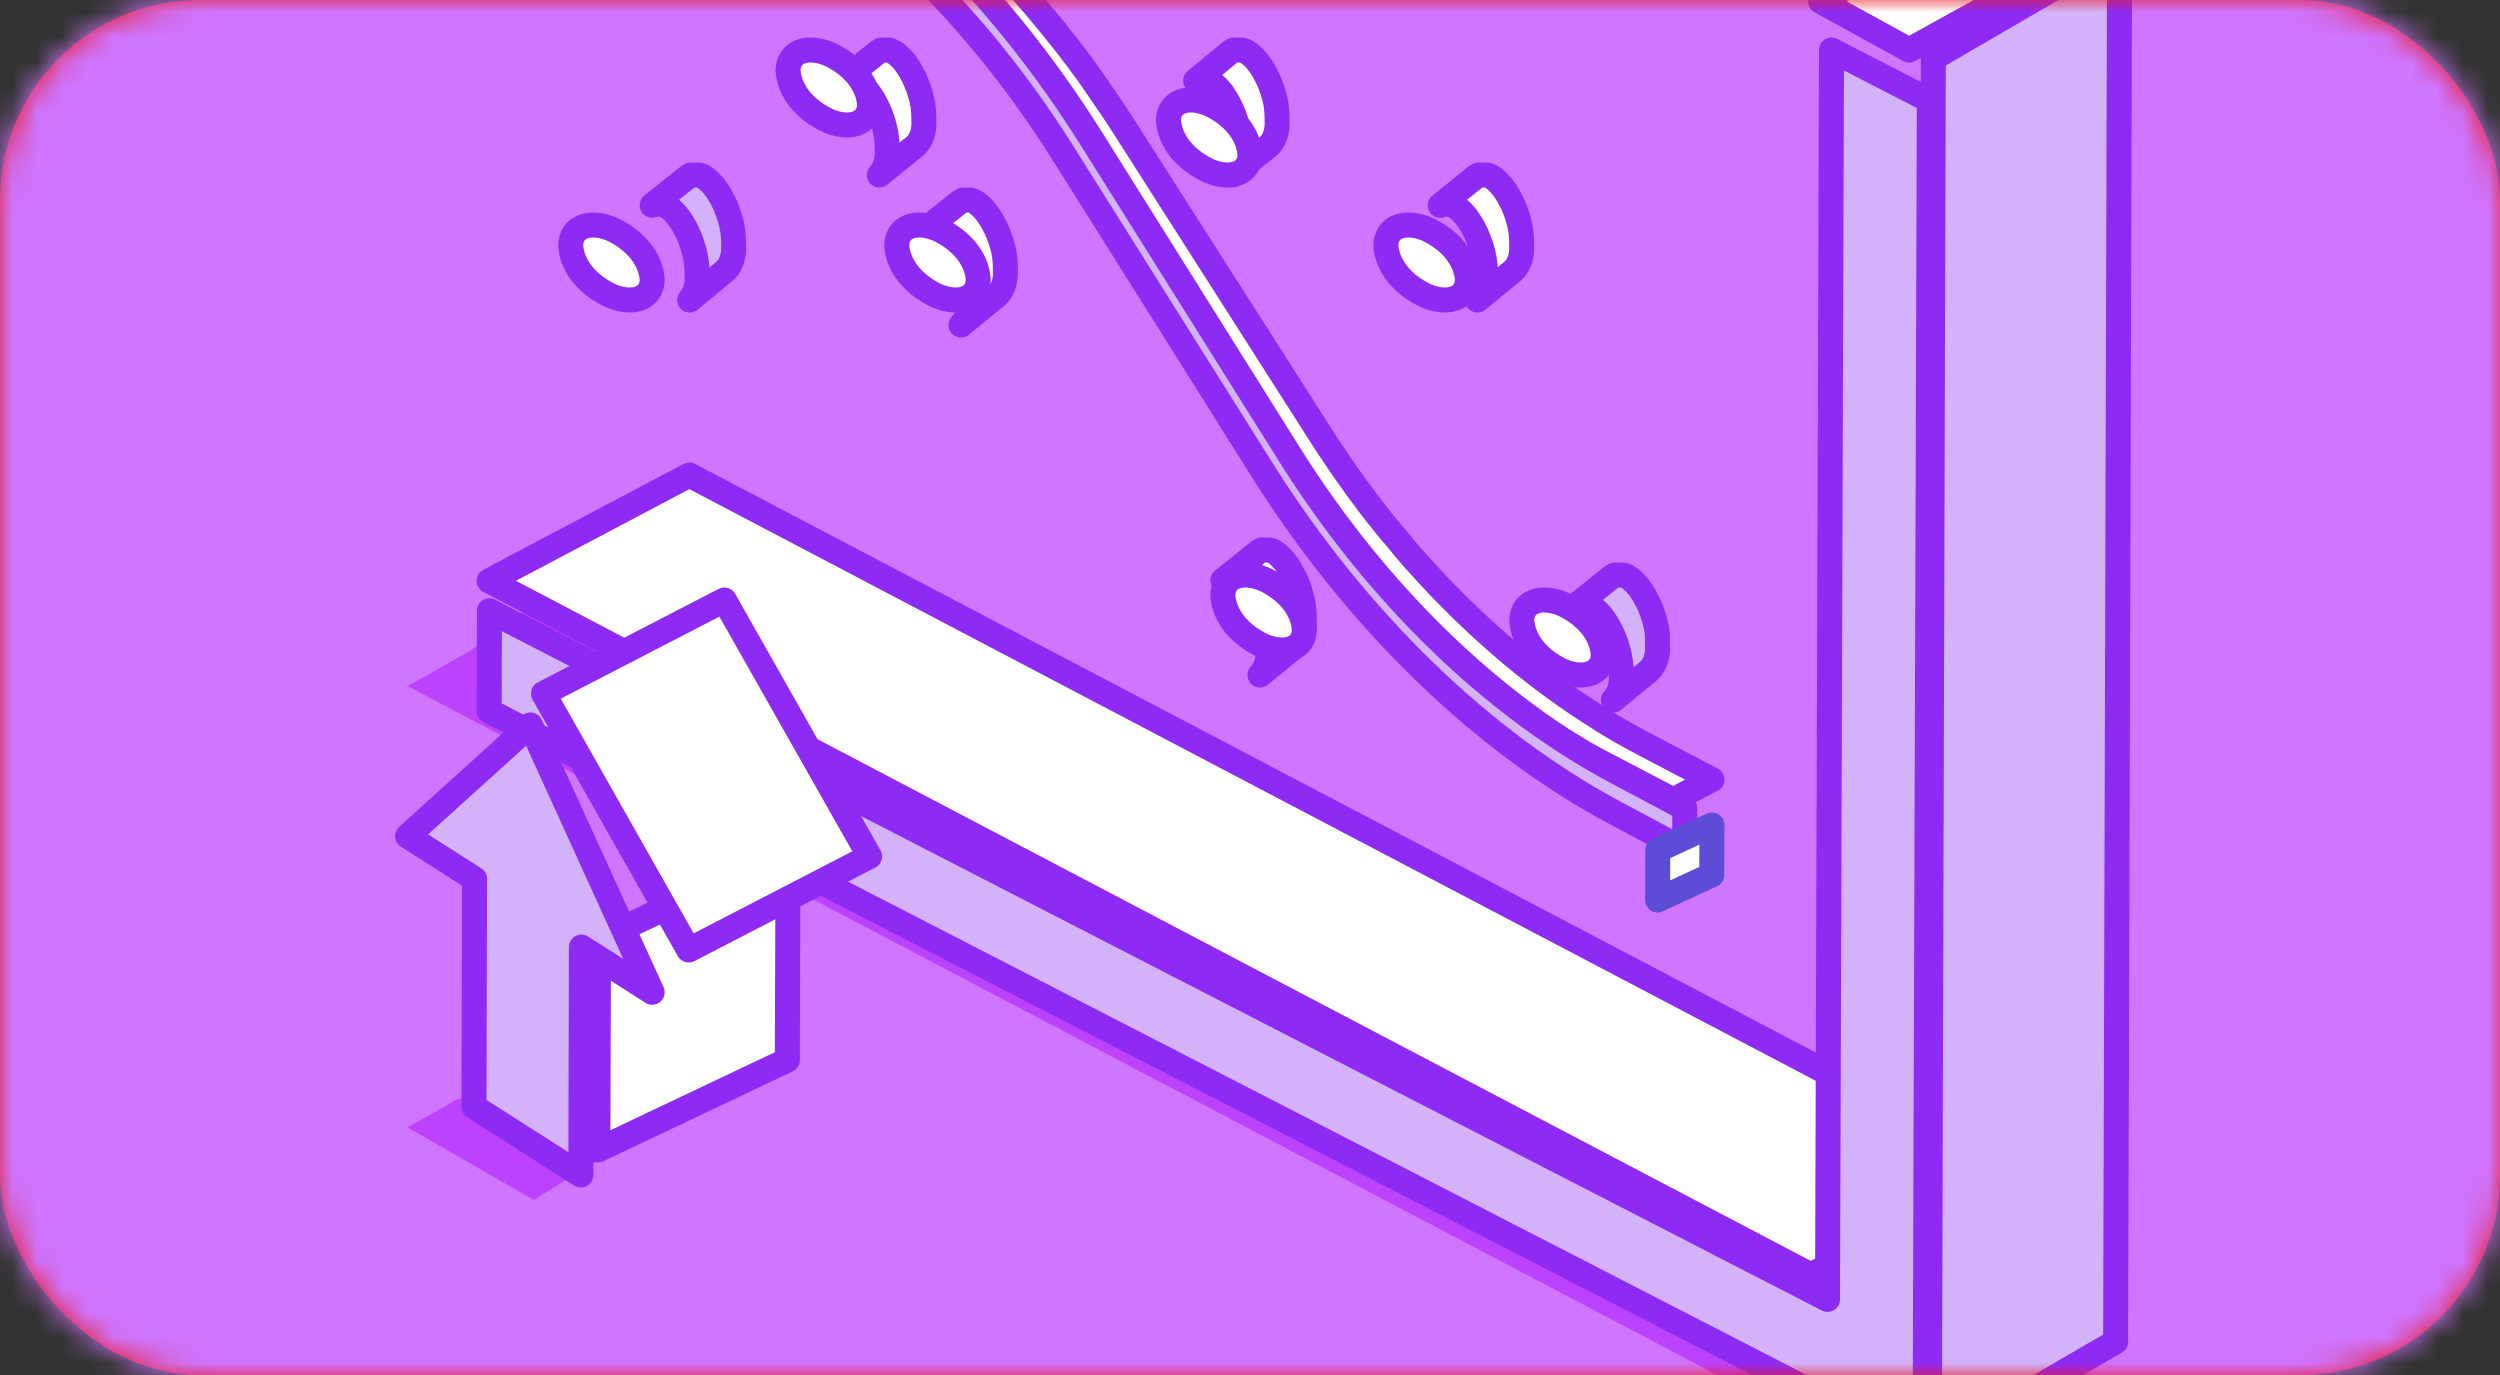 <?xml version="1.0" encoding="UTF-8"?>
<svg width="100px" height="55px" viewBox="0 0 100 55" version="1.1" xmlns="http://www.w3.org/2000/svg" xmlns:xlink="http://www.w3.org/1999/xlink">
    <rect x="0" y="0" width="100" height="55" fill="#333333" stroke="none"/>
    <title>2 (1)备份 5</title>
    <defs>
        <rect id="path-1" x="0" y="0" width="100" height="55" rx="8"></rect>
    </defs>
    <g id="界面" stroke="none" stroke-width="1" fill="none" fill-rule="evenodd">
        <g id="2-(1)备份-5">
            <mask id="mask-2" fill="white">
                <use xlink:href="#path-1"></use>
            </mask>
            <use id="蒙版" fill="#E91A23" xlink:href="#path-1"></use>
            <g id="2-(1)" style="mix-blend-mode: soft-light;" mask="url(#mask-2)" fill-rule="nonzero">
                <g transform="translate(50, 24) scale(-1, 1) translate(-50, -24) translate(0, -22)">
                    <rect id="矩形" stroke="none" fill="#CF75FF" x="0" y="0" width="100" height="92"></rect>
                    <polygon id="路径" stroke="none" fill="#BD42FF" points="70.652 65 78.648 70 83.696 67.094 81.72 65.973"></polygon>
                    <polygon id="路径" stroke="none" fill="#BD42FF" points="83.696 49.446 25.609 80 16.304 74.789 75.649 44 81.181 48.025"></polygon>
                    <polygon id="路径" stroke="#8D2BF4" stroke-width="1" fill="#FFFFFF" stroke-linecap="round" stroke-linejoin="round" points="27.57 73 19.565 68.767 72.427 41 80.435 45.233"></polygon>
                    <polygon id="路径" stroke="#8D2BF4" stroke-width="1" fill="#D4B2F9" stroke-linecap="round" stroke-linejoin="round" points="26.74 24 26.899 73.976 80.422 46.431 80.435 50.441 22.998 80 22.826 26.016"></polygon>
                    <polygon id="路径" stroke="#8D2BF4" stroke-width="1" fill="#D4B2F9" stroke-linecap="round" stroke-linejoin="round" points="22.826 80 15.375 75.67 15.217 20 22.668 24.33"></polygon>
                    <polygon id="路径" stroke="#8D2BF4" stroke-width="1" fill="#FFFFFF" stroke-linecap="round" stroke-linejoin="round" points="23.635 24 16.304 19.946 19.845 18 27.174 22.054"></polygon>
                    <path d="M73.913,12.808 L70.578,14.551 L70.144,14.773 L69.822,14.955 C69.739,14.999 69.656,15.044 69.577,15.095 C69.435,15.175 69.292,15.257 69.15,15.343 L68.588,15.683 L68.119,15.985 L67.641,16.3 C66.996,16.744 66.358,17.21 65.727,17.696 C65.57,17.819 65.415,17.943 65.258,18.069 C65.101,18.196 64.986,18.291 64.853,18.402 L64.696,18.533 C64.419,18.767 64.146,19.006 63.874,19.248 C63.602,19.49 63.273,19.797 62.974,20.081 L62.588,20.454 C62.309,20.729 62.029,21.011 61.754,21.297 C61.41,21.653 61.075,22.015 60.748,22.385 C60.625,22.518 60.505,22.654 60.387,22.791 L60.169,23.044 C60.105,23.12 60.039,23.195 59.977,23.266 C59.837,23.426 59.702,23.591 59.57,23.755 C59.326,24.051 59.087,24.347 58.853,24.643 C58.755,24.769 58.657,24.898 58.561,25.027 C58.466,25.156 58.382,25.262 58.296,25.38 C58.21,25.498 58.098,25.644 58.004,25.777 C57.911,25.91 57.798,26.061 57.698,26.201 C57.342,26.705 56.996,27.222 56.657,27.755 L56.544,27.935 L48.692,40.216 C48.657,40.274 48.621,40.327 48.586,40.383 L48.51,40.498 C48.429,40.625 48.346,40.751 48.265,40.875 L48.034,41.22 C47.924,41.384 47.808,41.548 47.695,41.708 C47.676,41.74 47.654,41.771 47.629,41.801 C47.546,41.921 47.46,42.043 47.372,42.165 C47.349,42.196 47.327,42.23 47.303,42.258 C47.202,42.398 47.102,42.536 46.996,42.674 L46.699,43.073 L46.562,43.253 C46.167,43.761 45.764,44.259 45.35,44.74 L45.281,44.818 C45.192,44.922 45.102,45.04 45.008,45.131 C44.997,45.147 44.983,45.162 44.969,45.176 C44.856,45.304 44.741,45.433 44.628,45.557 C44.515,45.682 44.395,45.815 44.275,45.944 L43.897,46.357 C43.886,46.369 43.875,46.381 43.862,46.392 C43.715,46.547 43.566,46.701 43.413,46.852 C43.254,47.016 43.087,47.176 42.923,47.333 C42.812,47.442 42.699,47.555 42.586,47.655 C42.51,47.726 42.437,47.797 42.358,47.877 L41.924,48.272 C41.422,48.716 40.912,49.146 40.395,49.56 L40.093,49.795 L40.002,49.866 C39.894,49.951 39.787,50.031 39.679,50.111 L39.296,50.395 C39.05,50.579 38.783,50.761 38.523,50.936 L38.135,51.194 C38.015,51.274 37.89,51.352 37.774,51.427 C37.465,51.624 37.153,51.814 36.839,51.998 C36.753,52.046 36.67,52.097 36.594,52.144 C36.322,52.299 36.047,52.448 35.772,52.588 L33.073,54 L31.522,53.185 L34.221,51.771 C34.569,51.591 34.913,51.398 35.257,51.201 L35.524,51.043 C35.769,50.903 35.998,50.757 36.233,50.599 C36.354,50.523 36.475,50.446 36.594,50.366 C37.163,49.995 37.728,49.596 38.282,49.176 L38.628,48.91 C38.888,48.708 39.148,48.501 39.404,48.288 C39.485,48.221 39.563,48.155 39.649,48.084 C39.894,47.877 40.14,47.662 40.385,47.444 C40.752,47.119 41.112,46.782 41.467,46.434 C41.588,46.319 41.713,46.201 41.823,46.084 C42.002,45.906 42.182,45.722 42.361,45.54 C42.675,45.211 42.986,44.874 43.293,44.53 C43.396,44.416 43.499,44.308 43.597,44.185 L43.637,44.141 L43.821,43.93 L43.997,43.708 C44.123,43.557 44.243,43.408 44.373,43.264 C44.503,43.12 44.618,42.967 44.736,42.82 L44.736,42.82 C44.834,42.698 44.927,42.574 45.026,42.452 L45.099,42.354 C45.219,42.201 45.345,42.043 45.457,41.883 C45.57,41.723 45.703,41.566 45.808,41.406 C45.914,41.246 45.997,41.146 46.088,41.015 C46.283,40.739 46.474,40.459 46.662,40.176 C46.78,40.007 46.893,39.836 47.003,39.663 L47.048,39.592 C47.084,39.539 47.119,39.483 47.153,39.43 L54.993,27.145 C55.033,27.085 55.069,27.025 55.109,26.967 L55.155,26.896 C55.278,26.705 55.401,26.517 55.526,26.332 C55.712,26.055 55.899,25.782 56.088,25.511 C56.11,25.482 56.13,25.451 56.152,25.424 C56.201,25.351 56.252,25.282 56.301,25.202 C56.35,25.122 56.402,25.058 56.453,24.98 C56.731,24.596 57.015,24.219 57.303,23.846 C57.733,23.295 58.171,22.757 58.618,22.232 C58.768,22.054 58.92,21.881 59.074,21.708 C59.172,21.595 59.273,21.486 59.376,21.373 C59.479,21.26 59.58,21.151 59.685,21.035 L60.051,20.642 C60.102,20.589 60.152,20.536 60.203,20.485 L60.203,20.485 C60.24,20.445 60.277,20.405 60.318,20.365 C60.439,20.238 60.564,20.116 60.684,19.992 C60.885,19.788 61.089,19.586 61.3,19.388 C61.455,19.237 61.612,19.088 61.771,18.944 L61.872,18.851 C62.029,18.707 62.186,18.562 62.345,18.42 C62.74,18.067 63.145,17.721 63.55,17.39 C63.685,17.277 63.82,17.168 63.958,17.062 C64.095,16.955 64.156,16.902 64.259,16.824 C64.362,16.746 64.478,16.653 64.588,16.571 C65.464,15.901 66.38,15.274 67.332,14.695 C67.443,14.626 67.553,14.559 67.663,14.495 C67.867,14.373 68.07,14.256 68.272,14.145 L68.595,13.962 L69.03,13.74 L72.365,12 L73.913,12.808 Z" id="路径" stroke="#8D2BF4" stroke-width="1" fill="#FFFFFF" stroke-linecap="round" stroke-linejoin="round"></path>
                    <path d="M47.959,42.006 C47.871,42.335 47.784,42.671 47.694,43 C47.784,42.665 47.871,42.329 47.956,42 L47.959,42.006 Z" id="路径" stroke="#8D2BF4" stroke-width="1" fill="#FFFFFF" stroke-linecap="round" stroke-linejoin="round"></path>
                    <path d="M47.859,41.951 C47.839,41.985 47.816,42.015 47.794,42.049 L47.794,42.049 C47.818,42.018 47.839,41.985 47.859,41.951 L47.859,41.951 Z" id="路径" stroke="#8D2BF4" stroke-width="1" fill="#FFFFFF" stroke-linecap="round" stroke-linejoin="round"></path>
                    <path d="M51.087,45.215 L51.056,45.198 L51.056,45.198 L51.003,45.172 L50.98,45.172 L50.942,45.172 L50.901,45.172 L50.87,45.172 L50.78,45.172 L50.716,45.172 L50.716,45.172 C50.686,45.172 50.657,45.189 50.622,45.201 L50.595,45.201 C50.574,45.208 50.554,45.218 50.534,45.23 L50.493,45.253 C50.441,45.283 50.39,45.319 50.341,45.36 C50.305,45.389 50.268,45.426 50.229,45.461 C50.191,45.496 50.154,45.535 50.12,45.577 C50.083,45.615 50.048,45.657 50.016,45.704 L49.975,45.759 C49.964,45.773 49.955,45.788 49.946,45.805 C49.914,45.847 49.884,45.891 49.856,45.938 C49.823,45.99 49.795,46.042 49.766,46.094 C49.737,46.146 49.717,46.183 49.692,46.232 C49.668,46.281 49.649,46.319 49.629,46.365 C49.608,46.411 49.592,46.449 49.573,46.495 C49.557,46.533 49.541,46.573 49.526,46.614 L49.512,46.654 C49.5,46.684 49.489,46.715 49.479,46.747 L49.436,46.88 C49.42,46.926 49.407,46.972 49.393,47.018 L49.375,47.09 L49.356,47.166 C49.352,47.182 49.348,47.2 49.346,47.218 C49.346,47.252 49.33,47.287 49.323,47.322 C49.317,47.356 49.323,47.322 49.323,47.342 C49.323,47.394 49.305,47.443 49.299,47.492 L49.299,47.492 C49.29,47.546 49.283,47.601 49.278,47.657 C49.277,47.674 49.277,47.691 49.278,47.709 C49.277,47.733 49.277,47.757 49.278,47.781 C49.275,47.857 49.275,47.933 49.278,48.009 C49.252,48.397 49.375,48.775 49.6,49 L48.148,47.81 C47.923,47.584 47.802,47.206 47.83,46.819 C47.83,46.755 47.83,46.689 47.83,46.622 C47.832,46.587 47.835,46.553 47.841,46.518 C47.838,46.491 47.838,46.464 47.841,46.437 C47.845,46.393 47.851,46.348 47.859,46.305 C47.858,46.285 47.858,46.266 47.859,46.247 C47.859,46.206 47.873,46.166 47.881,46.128 C47.885,46.104 47.89,46.08 47.896,46.056 C47.896,46.027 47.908,45.998 47.916,45.969 C47.92,45.942 47.926,45.914 47.935,45.889 C47.939,45.866 47.945,45.844 47.951,45.822 C47.963,45.776 47.976,45.73 47.99,45.683 C47.99,45.683 47.99,45.683 47.99,45.683 L48.031,45.562 C48.038,45.539 48.045,45.517 48.054,45.496 L48.078,45.432 C48.092,45.392 48.107,45.351 48.123,45.311 C48.14,45.27 48.123,45.311 48.123,45.311 C48.123,45.311 48.16,45.224 48.181,45.181 L48.199,45.146 L48.246,45.051 C48.269,45.003 48.293,44.956 48.32,44.912 C48.334,44.88 48.353,44.849 48.371,44.814 L48.408,44.756 L48.465,44.664 L48.465,44.664 C48.484,44.634 48.504,44.606 48.525,44.58 C48.574,44.51 48.627,44.444 48.682,44.383 C48.713,44.347 48.745,44.313 48.779,44.282 C48.814,44.245 48.851,44.21 48.889,44.178 C48.938,44.137 48.99,44.101 49.043,44.071 C49.08,44.051 49.112,44.034 49.147,44.019 L49.174,44.019 L49.225,44.002 L49.248,44.002 L49.262,44.002 C49.276,43.999 49.289,43.999 49.303,44.002 L49.411,44.002 L49.457,44.002 L49.485,44.002 L49.526,44.002 L49.549,44.002 C49.575,44.014 49.6,44.028 49.625,44.045 L49.653,44.063 L51.087,45.215 Z" id="路径" stroke="#8D2BF4" stroke-width="1" fill="#FFFFFF" stroke-linecap="round" stroke-linejoin="round"></path>
                    <path d="M49.449,45.16 C50.364,44.789 51.084,45.086 51.087,45.827 C51.025,46.645 50.421,47.392 49.461,47.839 C48.546,48.212 47.826,47.913 47.826,47.184 C47.881,46.362 48.485,45.609 49.449,45.16 L49.449,45.16 Z" id="路径" stroke="#8D2BF4" stroke-width="1" fill="#FFFFFF" stroke-linecap="round" stroke-linejoin="round"></path>
                    <path d="M73.913,12 L73.913,13.669 L70.546,15.449 C65.602,18.076 60.955,22.584 57.47,28.14 L49.531,40.771 C45.747,46.801 40.706,51.693 35.338,54.546 L32.609,56 L32.609,54.331 L35.338,52.878 C40.287,50.248 44.931,45.74 48.417,40.184 L56.343,27.553 C60.127,21.523 65.168,16.631 70.537,13.78 L73.913,12 Z" id="路径" stroke="#8D2BF4" stroke-width="1" fill="#D4B2F9" stroke-linecap="round" stroke-linejoin="round"></path>
                    <polygon id="路径" stroke="#5C4CD6" stroke-width="1" fill="#FFFFFF" stroke-linecap="round" stroke-linejoin="round" points="33.696 58 31.529 56.995 31.522 55 33.689 56.005"></polygon>
                    <polygon id="路径" stroke="#8D2BF4" stroke-width="1" fill="#FFFFFF" stroke-linecap="round" stroke-linejoin="round" points="76.087 68 68.508 64.405 68.478 56 76.058 59.593"></polygon>
                    <polygon id="路径" stroke="#8D2BF4" stroke-width="1" fill="#D4B2F9" stroke-linecap="round" stroke-linejoin="round" points="78.784 51 83.696 55.444 81.017 57.154 81.041 66.27 76.767 69 76.744 59.882 73.913 61.691"></polygon>
                    <polygon id="路径" stroke="#8D2BF4" stroke-width="1" fill="#FFFFFF" stroke-linecap="round" stroke-linejoin="round" points="72.452 60 65.217 56.257 71.027 46 78.261 49.74"></polygon>
                    <path d="M73.913,30.21 L73.885,30.192 L73.885,30.192 L73.832,30.166 L73.809,30.166 L73.771,30.166 L73.736,30.166 L73.706,30.166 L73.614,30.166 L73.551,30.166 L73.551,30.166 C73.521,30.174 73.49,30.183 73.46,30.195 L73.434,30.195 C73.413,30.202 73.392,30.212 73.373,30.224 L73.332,30.247 C73.279,30.278 73.229,30.313 73.18,30.354 C73.142,30.385 73.105,30.419 73.07,30.455 C73.032,30.49 72.996,30.529 72.962,30.571 C72.925,30.609 72.891,30.652 72.859,30.698 L72.816,30.753 C72.805,30.767 72.796,30.782 72.788,30.799 C72.756,30.841 72.726,30.886 72.698,30.932 C72.668,30.981 72.639,31.036 72.611,31.088 C72.582,31.14 72.562,31.177 72.538,31.227 C72.513,31.276 72.495,31.313 72.475,31.359 L72.418,31.489 C72.401,31.528 72.385,31.567 72.371,31.608 C72.371,31.622 72.361,31.634 72.357,31.648 C72.345,31.678 72.334,31.709 72.324,31.741 L72.282,31.874 L72.241,32.012 L72.223,32.085 L72.204,32.157 C72.2,32.175 72.197,32.193 72.194,32.212 C72.194,32.246 72.178,32.281 72.172,32.316 C72.166,32.35 72.172,32.316 72.172,32.336 C72.162,32.388 72.154,32.437 72.148,32.486 L72.148,32.486 C72.139,32.541 72.132,32.596 72.127,32.651 C72.126,32.667 72.126,32.684 72.127,32.7 C72.126,32.725 72.126,32.75 72.127,32.775 C72.121,32.851 72.118,32.927 72.117,33.003 C72.085,33.386 72.197,33.765 72.412,34 L70.973,32.81 C70.749,32.586 70.627,32.207 70.656,31.819 C70.656,31.755 70.656,31.689 70.656,31.622 C70.658,31.587 70.661,31.553 70.667,31.518 C70.665,31.491 70.665,31.464 70.667,31.437 C70.671,31.393 70.677,31.348 70.685,31.305 C70.684,31.285 70.684,31.266 70.685,31.247 C70.685,31.206 70.699,31.166 70.707,31.128 C70.711,31.104 70.715,31.08 70.721,31.056 C70.721,31.027 70.734,30.995 70.742,30.967 C70.746,30.94 70.752,30.914 70.76,30.889 C70.764,30.866 70.77,30.843 70.778,30.822 C70.79,30.776 70.803,30.73 70.817,30.683 C70.817,30.683 70.817,30.683 70.817,30.683 L70.858,30.562 C70.864,30.539 70.872,30.517 70.88,30.496 C70.889,30.474 70.897,30.452 70.904,30.429 L70.949,30.311 C70.949,30.311 70.949,30.311 70.949,30.311 C70.949,30.311 70.986,30.224 71.006,30.181 L71.022,30.146 L71.069,30.051 C71.091,30.003 71.116,29.956 71.142,29.912 C71.158,29.878 71.176,29.845 71.195,29.814 L71.231,29.756 L71.288,29.664 C71.288,29.664 71.288,29.664 71.288,29.664 C71.307,29.634 71.327,29.606 71.347,29.58 C71.396,29.51 71.447,29.444 71.502,29.383 C71.532,29.346 71.565,29.314 71.599,29.279 C71.634,29.245 71.672,29.21 71.709,29.178 C71.757,29.138 71.807,29.102 71.859,29.071 C71.896,29.051 71.928,29.034 71.963,29.019 L71.991,29.019 L72.042,29.002 L72.064,29.002 L72.087,29.002 C72.1,28.999 72.114,28.999 72.127,29.002 L72.148,29.002 C72.154,29.001 72.16,29.001 72.166,29.002 L72.235,29.002 L72.278,29.002 L72.306,29.002 L72.347,29.002 L72.369,29.002 C72.396,29.013 72.422,29.028 72.446,29.045 L72.475,29.063 L73.913,30.21 Z" id="路径" stroke="#8D2BF4" stroke-width="1" fill="#D4B2F9" stroke-linecap="round" stroke-linejoin="round"></path>
                    <path d="M75.539,31.16 C76.439,30.789 77.171,31.086 77.174,31.827 C77.115,32.646 76.51,33.394 75.548,33.839 C74.648,34.212 73.916,33.913 73.913,33.184 C73.969,32.362 74.574,31.609 75.539,31.16 Z" id="路径" stroke="#8D2BF4" stroke-width="1" fill="#FFFFFF" stroke-linecap="round" stroke-linejoin="round"></path>
                    <path d="M63.043,31.218 L63.015,31.201 L63.015,31.201 L62.961,31.175 L62.939,31.175 L62.9,31.175 L62.865,31.175 L62.834,31.175 L62.742,31.175 L62.678,31.175 L62.678,31.175 C62.647,31.182 62.616,31.192 62.586,31.204 L62.559,31.204 C62.538,31.211 62.518,31.221 62.498,31.233 L62.457,31.256 C62.404,31.286 62.352,31.322 62.303,31.363 C62.266,31.392 62.229,31.426 62.192,31.461 C62.154,31.496 62.118,31.535 62.083,31.577 C62.046,31.616 62.01,31.658 61.976,31.704 L61.935,31.761 C61.925,31.776 61.915,31.791 61.907,31.808 C61.875,31.85 61.845,31.894 61.816,31.941 C61.786,31.99 61.757,32.042 61.728,32.094 C61.699,32.146 61.679,32.183 61.654,32.232 L61.591,32.368 C61.572,32.409 61.552,32.452 61.533,32.498 C61.517,32.536 61.5,32.573 61.486,32.614 L61.472,32.654 C61.459,32.684 61.449,32.715 61.439,32.747 C61.424,32.79 61.41,32.833 61.396,32.882 L61.355,33.021 L61.336,33.093 L61.318,33.166 C61.317,33.183 61.317,33.2 61.318,33.218 C61.318,33.252 61.301,33.287 61.295,33.322 C61.289,33.356 61.295,33.336 61.295,33.342 C61.285,33.392 61.277,33.443 61.271,33.495 L61.271,33.495 C61.262,33.549 61.255,33.604 61.25,33.66 C61.249,33.676 61.249,33.692 61.25,33.709 C61.249,33.733 61.249,33.757 61.25,33.781 C61.244,33.857 61.24,33.933 61.24,34.009 C61.213,34.396 61.335,34.774 61.56,35 L60.107,33.81 C59.88,33.586 59.757,33.207 59.787,32.819 C59.787,32.755 59.787,32.689 59.787,32.622 C59.788,32.588 59.792,32.555 59.797,32.521 C59.795,32.494 59.795,32.467 59.797,32.44 C59.801,32.396 59.808,32.351 59.816,32.307 C59.815,32.287 59.815,32.267 59.816,32.247 C59.816,32.206 59.83,32.166 59.838,32.128 C59.842,32.104 59.847,32.08 59.853,32.056 C59.853,32.027 59.865,31.998 59.873,31.969 C59.877,31.943 59.884,31.917 59.892,31.891 C59.896,31.869 59.902,31.847 59.908,31.825 C59.92,31.779 59.935,31.733 59.949,31.683 C59.949,31.683 59.949,31.683 59.949,31.683 L59.99,31.562 C59.997,31.539 60.004,31.517 60.013,31.496 L60.037,31.432 L60.082,31.314 C60.082,31.314 60.082,31.314 60.082,31.314 C60.082,31.314 60.119,31.227 60.14,31.184 L60.156,31.146 L60.204,31.051 C60.226,31.003 60.251,30.956 60.277,30.912 C60.293,30.879 60.31,30.847 60.329,30.817 L60.368,30.759 L60.425,30.667 L60.425,30.667 C60.444,30.637 60.464,30.609 60.485,30.583 C60.533,30.511 60.585,30.444 60.641,30.383 C60.671,30.347 60.704,30.313 60.737,30.282 L60.85,30.181 C60.899,30.14 60.949,30.105 61.002,30.074 L61.106,30.022 L61.133,30.022 L61.186,30.002 L61.209,30.002 L61.232,30.002 C61.245,29.999 61.259,29.999 61.273,30.002 L61.293,30.002 C61.299,30.001 61.305,30.001 61.312,30.002 L61.369,30.002 L61.412,30.002 L61.441,30.002 L61.482,30.002 C61.489,30.009 61.496,30.014 61.504,30.017 C61.531,30.028 61.557,30.042 61.582,30.06 L61.611,30.077 L63.043,31.218 Z" id="路径" stroke="#8D2BF4" stroke-width="1" fill="#FFFFFF" stroke-linecap="round" stroke-linejoin="round"></path>
                    <path d="M62.495,31.159 C63.395,30.788 64.127,31.087 64.13,31.827 C64.069,32.645 63.465,33.394 62.505,33.841 C61.589,34.212 60.873,33.913 60.87,33.173 C60.931,32.355 61.535,31.606 62.495,31.159 Z" id="路径" stroke="#8D2BF4" stroke-width="1" fill="#FFFFFF" stroke-linecap="round" stroke-linejoin="round"></path>
                    <path d="M66.304,25.22 L66.276,25.203 L66.276,25.203 L66.223,25.177 L66.201,25.177 C66.188,25.174 66.175,25.174 66.162,25.177 L66.128,25.177 L66.097,25.177 L66.006,25.177 L65.943,25.177 L65.943,25.177 C65.912,25.185 65.882,25.195 65.852,25.208 L65.826,25.208 C65.805,25.215 65.784,25.225 65.765,25.237 L65.724,25.26 C65.672,25.291 65.621,25.326 65.572,25.367 C65.535,25.396 65.499,25.43 65.462,25.465 C65.425,25.5 65.389,25.539 65.355,25.581 C65.318,25.619 65.283,25.661 65.251,25.708 C65.236,25.724 65.221,25.744 65.209,25.765 C65.198,25.779 65.189,25.795 65.18,25.811 C65.149,25.853 65.119,25.898 65.091,25.944 C65.061,25.993 65.032,26.045 65.004,26.097 C64.975,26.149 64.955,26.187 64.931,26.236 C64.906,26.285 64.888,26.322 64.868,26.371 L64.811,26.501 C64.795,26.539 64.779,26.576 64.764,26.616 C64.75,26.657 64.754,26.642 64.75,26.657 C64.738,26.687 64.727,26.718 64.718,26.749 L64.675,26.882 C64.661,26.931 64.649,26.977 64.634,27.023 L64.616,27.095 L64.598,27.168 C64.594,27.185 64.59,27.202 64.588,27.22 C64.588,27.254 64.572,27.289 64.566,27.323 C64.559,27.358 64.566,27.323 64.566,27.344 C64.555,27.394 64.547,27.445 64.541,27.497 C64.541,27.497 64.541,27.497 64.541,27.497 C64.532,27.551 64.526,27.606 64.521,27.661 C64.52,27.677 64.52,27.694 64.521,27.71 C64.52,27.734 64.52,27.758 64.521,27.782 C64.515,27.858 64.511,27.934 64.511,28.01 C64.484,28.397 64.605,28.774 64.827,29 L63.364,27.817 C63.14,27.594 63.018,27.214 63.048,26.827 C63.048,26.764 63.048,26.697 63.048,26.631 C63.049,26.597 63.053,26.563 63.058,26.53 C63.056,26.503 63.056,26.476 63.058,26.449 C63.062,26.403 63.068,26.358 63.076,26.313 C63.075,26.294 63.075,26.275 63.076,26.256 C63.076,26.215 63.09,26.175 63.099,26.137 C63.102,26.113 63.107,26.089 63.113,26.065 C63.113,26.036 63.125,26.008 63.133,25.979 C63.137,25.952 63.143,25.926 63.151,25.901 C63.156,25.878 63.161,25.856 63.168,25.834 C63.18,25.788 63.194,25.739 63.208,25.693 C63.208,25.693 63.208,25.693 63.208,25.693 L63.249,25.572 C63.255,25.549 63.263,25.527 63.271,25.506 L63.295,25.442 L63.34,25.324 C63.34,25.324 63.34,25.324 63.34,25.324 C63.34,25.324 63.377,25.237 63.397,25.194 L63.413,25.156 L63.46,25.061 C63.482,25.013 63.507,24.967 63.533,24.923 C63.548,24.889 63.566,24.857 63.585,24.827 L63.622,24.77 L63.679,24.677 C63.679,24.677 63.679,24.677 63.679,24.677 L63.738,24.591 C63.786,24.521 63.838,24.455 63.892,24.395 C63.923,24.358 63.955,24.324 63.989,24.294 C64.026,24.256 64.062,24.224 64.099,24.193 C64.147,24.152 64.197,24.116 64.249,24.086 L64.352,24.034 L64.379,24.019 L64.432,24.002 L64.454,24.002 L64.476,24.002 C64.49,23.999 64.503,23.999 64.517,24.002 L64.537,24.002 C64.543,24.001 64.549,24.001 64.555,24.002 L64.624,24.002 L64.667,24.002 L64.695,24.002 L64.736,24.002 L64.758,24.002 C64.785,24.014 64.811,24.03 64.835,24.048 L64.864,24.066 L66.304,25.22 Z" id="路径" stroke="#8D2BF4" stroke-width="1" fill="#FFFFFF" stroke-linecap="round" stroke-linejoin="round"></path>
                    <path d="M66.843,24.159 C67.743,23.788 68.475,24.087 68.478,24.827 C68.418,25.646 67.814,26.394 66.852,26.841 C65.953,27.212 65.22,26.913 65.217,26.173 C65.279,25.355 65.883,24.606 66.843,24.159 Z" id="路径" stroke="#8D2BF4" stroke-width="1" fill="#FFFFFF" stroke-linecap="round" stroke-linejoin="round"></path>
                    <path d="M52.174,25.224 L52.146,25.207 L52.146,25.207 L52.093,25.181 L52.071,25.181 L52.032,25.181 L51.998,25.181 L51.967,25.181 L51.876,25.181 L51.814,25.181 L51.814,25.181 C51.783,25.188 51.753,25.198 51.723,25.21 L51.696,25.21 C51.675,25.217 51.655,25.226 51.636,25.239 L51.595,25.262 C51.543,25.291 51.492,25.327 51.443,25.368 C51.405,25.399 51.369,25.433 51.334,25.469 C51.296,25.504 51.261,25.543 51.227,25.584 C51.19,25.623 51.155,25.666 51.121,25.711 L51.081,25.766 C51.07,25.78 51.061,25.796 51.053,25.812 C51.021,25.854 50.992,25.898 50.964,25.945 C50.933,25.994 50.905,26.049 50.877,26.1 C50.848,26.152 50.828,26.19 50.804,26.239 C50.779,26.288 50.761,26.325 50.741,26.371 C50.72,26.413 50.701,26.456 50.684,26.501 C50.667,26.539 50.652,26.579 50.638,26.619 C50.638,26.619 50.638,26.645 50.624,26.66 C50.612,26.689 50.601,26.72 50.591,26.752 L50.549,26.884 L50.508,27.023 L50.49,27.095 L50.472,27.167 C50.468,27.185 50.464,27.203 50.462,27.222 C50.462,27.256 50.445,27.291 50.439,27.325 C50.433,27.36 50.439,27.325 50.439,27.346 C50.439,27.397 50.421,27.446 50.415,27.495 C50.415,27.495 50.415,27.495 50.415,27.495 C50.406,27.55 50.4,27.605 50.395,27.66 C50.394,27.676 50.394,27.692 50.395,27.709 C50.394,27.734 50.394,27.759 50.395,27.784 C50.392,27.86 50.392,27.936 50.395,28.011 C50.369,28.397 50.489,28.774 50.711,29 L49.233,27.818 C49.009,27.595 48.888,27.216 48.917,26.83 C48.917,26.766 48.917,26.7 48.917,26.634 C48.918,26.599 48.922,26.564 48.927,26.53 C48.925,26.503 48.925,26.476 48.927,26.449 C48.931,26.404 48.938,26.36 48.946,26.317 C48.945,26.297 48.945,26.278 48.946,26.259 C48.946,26.219 48.96,26.178 48.968,26.141 C48.971,26.116 48.976,26.092 48.982,26.069 C48.982,26.04 48.994,26.008 49.002,25.979 C49.007,25.953 49.013,25.927 49.02,25.902 C49.025,25.879 49.03,25.857 49.037,25.835 C49.048,25.788 49.062,25.742 49.077,25.697 C49.077,25.697 49.077,25.697 49.077,25.697 L49.118,25.576 C49.124,25.553 49.132,25.531 49.14,25.51 C49.149,25.488 49.157,25.466 49.164,25.443 L49.209,25.325 C49.209,25.325 49.209,25.325 49.209,25.325 C49.209,25.325 49.245,25.239 49.265,25.195 L49.282,25.161 L49.328,25.066 C49.351,25.018 49.375,24.971 49.401,24.927 C49.416,24.893 49.433,24.86 49.452,24.829 L49.49,24.772 L49.547,24.679 L49.547,24.679 C49.565,24.65 49.585,24.622 49.605,24.596 C49.654,24.526 49.705,24.46 49.759,24.4 C49.79,24.362 49.822,24.331 49.854,24.296 L49.966,24.195 C50.024,24.146 50.086,24.105 50.15,24.071 C50.186,24.051 50.219,24.034 50.253,24.019 L50.279,24.019 L50.332,24.002 L50.354,24.002 L50.377,24.002 C50.39,23.999 50.404,23.999 50.417,24.002 L50.437,24.002 C50.443,24.001 50.449,24.001 50.456,24.002 L50.524,24.002 L50.567,24.002 L50.595,24.002 L50.636,24.002 L50.658,24.002 C50.684,24.014 50.71,24.028 50.735,24.045 L50.763,24.063 L52.174,25.224 Z" id="路径" stroke="#8D2BF4" stroke-width="1" fill="#FFFFFF" stroke-linecap="round" stroke-linejoin="round"></path>
                    <path d="M51.626,26.161 C52.541,25.787 53.258,26.087 53.261,26.818 C53.201,27.64 52.597,28.391 51.635,28.839 C50.735,29.213 50.003,28.913 50,28.182 C50.061,27.361 50.665,26.61 51.626,26.161 L51.626,26.161 Z" id="路径" stroke="#8D2BF4" stroke-width="1" fill="#FFFFFF" stroke-linecap="round" stroke-linejoin="round"></path>
                    <path d="M42.391,30.215 L42.361,30.198 L42.361,30.198 L42.307,30.172 L42.285,30.172 L42.246,30.172 L42.211,30.172 L42.181,30.172 L42.091,30.172 L42.027,30.172 L42.027,30.172 C41.995,30.179 41.964,30.189 41.933,30.201 L41.906,30.201 C41.885,30.208 41.865,30.218 41.845,30.23 L41.804,30.253 C41.752,30.283 41.701,30.319 41.653,30.36 C41.616,30.389 41.579,30.423 41.54,30.461 C41.502,30.496 41.466,30.535 41.432,30.577 C41.395,30.615 41.36,30.657 41.328,30.704 L41.287,30.759 C41.276,30.773 41.266,30.788 41.258,30.805 C41.226,30.847 41.196,30.891 41.168,30.938 C41.135,30.987 41.107,31.042 41.078,31.094 C41.049,31.146 41.029,31.183 41.004,31.232 C40.98,31.281 40.961,31.319 40.941,31.365 L40.886,31.495 C40.868,31.533 40.853,31.573 40.839,31.614 C40.839,31.628 40.839,31.64 40.824,31.654 C40.812,31.684 40.801,31.715 40.792,31.747 L40.747,31.88 L40.706,32.018 L40.687,32.09 L40.669,32.163 C40.665,32.181 40.661,32.199 40.659,32.218 C40.659,32.252 40.642,32.287 40.636,32.322 C40.63,32.356 40.636,32.322 40.636,32.342 C40.626,32.394 40.618,32.443 40.612,32.492 L40.612,32.492 C40.603,32.546 40.596,32.601 40.591,32.657 C40.59,32.673 40.59,32.689 40.591,32.706 C40.59,32.731 40.59,32.756 40.591,32.781 C40.585,32.857 40.581,32.933 40.581,33.009 C40.554,33.397 40.677,33.775 40.902,34 L39.452,32.81 C39.227,32.584 39.106,32.206 39.135,31.819 C39.135,31.755 39.135,31.689 39.135,31.622 C39.136,31.587 39.139,31.553 39.145,31.518 C39.143,31.491 39.143,31.464 39.145,31.437 C39.149,31.393 39.155,31.348 39.163,31.305 C39.162,31.285 39.162,31.266 39.163,31.247 C39.163,31.206 39.178,31.166 39.186,31.128 C39.189,31.104 39.194,31.08 39.2,31.056 C39.2,31.027 39.212,30.995 39.221,30.967 C39.225,30.94 39.231,30.914 39.239,30.889 C39.243,30.866 39.249,30.844 39.255,30.822 C39.268,30.776 39.28,30.73 39.294,30.683 C39.308,30.637 39.294,30.683 39.294,30.683 L39.335,30.562 C39.342,30.539 39.349,30.517 39.358,30.496 C39.367,30.474 39.375,30.452 39.382,30.429 L39.427,30.311 C39.427,30.311 39.427,30.311 39.427,30.311 C39.427,30.311 39.464,30.224 39.484,30.181 L39.501,30.146 L39.55,30.051 C39.573,30.003 39.597,29.956 39.624,29.912 C39.639,29.878 39.656,29.845 39.675,29.814 L39.711,29.756 L39.769,29.664 L39.769,29.664 C39.788,29.634 39.807,29.606 39.828,29.58 C39.878,29.51 39.93,29.444 39.986,29.383 C40.016,29.346 40.049,29.314 40.082,29.279 C40.114,29.245 40.155,29.21 40.192,29.178 C40.241,29.137 40.293,29.101 40.346,29.071 C40.382,29.051 40.415,29.034 40.45,29.019 L40.477,29.019 L40.528,29.002 L40.55,29.002 L40.573,29.002 C40.586,28.999 40.6,28.999 40.614,29.002 L40.722,29.002 L40.767,29.002 L40.796,29.002 L40.837,29.002 L40.859,29.002 C40.885,29.014 40.91,29.028 40.935,29.045 L40.963,29.063 L42.391,30.215 Z" id="路径" stroke="#8D2BF4" stroke-width="1" fill="#FFFFFF" stroke-linecap="round" stroke-linejoin="round"></path>
                    <path d="M42.93,31.16 C43.83,30.789 44.565,31.086 44.565,31.827 C44.506,32.645 43.902,33.393 42.942,33.839 C42.043,34.212 41.307,33.913 41.304,33.174 C41.366,32.355 41.97,31.607 42.93,31.16 Z" id="路径" stroke="#8D2BF4" stroke-width="1" fill="#FFFFFF" stroke-linecap="round" stroke-linejoin="round"></path>
                    <path d="M36.957,46.216 L36.928,46.199 L36.928,46.199 L36.875,46.173 L36.852,46.173 L36.813,46.173 L36.779,46.173 L36.746,46.173 L36.656,46.173 L36.592,46.173 L36.592,46.173 C36.561,46.18 36.531,46.19 36.5,46.202 L36.474,46.202 C36.453,46.209 36.432,46.218 36.412,46.231 L36.371,46.254 C36.318,46.284 36.267,46.319 36.218,46.361 C36.181,46.39 36.144,46.424 36.108,46.459 C36.07,46.494 36.033,46.533 35.999,46.575 C35.961,46.613 35.925,46.657 35.893,46.705 L35.852,46.76 C35.841,46.774 35.832,46.789 35.823,46.806 C35.792,46.848 35.762,46.892 35.733,46.939 C35.703,46.988 35.674,47.04 35.645,47.092 L35.572,47.231 C35.551,47.277 35.527,47.32 35.506,47.367 C35.486,47.413 35.469,47.45 35.451,47.497 C35.435,47.534 35.418,47.572 35.404,47.612 C35.39,47.653 35.394,47.638 35.39,47.653 C35.378,47.683 35.367,47.714 35.357,47.745 L35.314,47.881 L35.273,48.02 L35.255,48.092 L35.236,48.164 C35.232,48.181 35.228,48.199 35.226,48.216 C35.226,48.251 35.21,48.286 35.203,48.321 C35.197,48.355 35.203,48.321 35.203,48.341 C35.193,48.393 35.185,48.445 35.179,48.494 C35.179,48.494 35.179,48.494 35.179,48.494 C35.17,48.548 35.163,48.603 35.158,48.659 C35.158,48.675 35.158,48.692 35.158,48.708 C35.157,48.732 35.157,48.756 35.158,48.78 C35.152,48.857 35.149,48.934 35.148,49.011 C35.122,49.398 35.244,49.775 35.467,50 L34.019,48.809 C33.793,48.586 33.67,48.206 33.7,47.818 C33.7,47.754 33.7,47.687 33.7,47.621 C33.698,47.587 33.698,47.554 33.7,47.52 C33.698,47.493 33.698,47.466 33.7,47.439 C33.704,47.394 33.71,47.35 33.718,47.306 C33.717,47.287 33.717,47.267 33.718,47.248 C33.724,47.207 33.732,47.167 33.741,47.127 C33.744,47.102 33.749,47.078 33.755,47.054 C33.755,47.026 33.768,46.997 33.776,46.968 C33.78,46.941 33.786,46.915 33.794,46.89 C33.799,46.867 33.804,46.845 33.81,46.823 C33.823,46.777 33.835,46.731 33.849,46.684 C33.849,46.684 33.849,46.684 33.849,46.684 C33.849,46.684 33.876,46.601 33.892,46.56 C33.899,46.537 33.906,46.515 33.915,46.494 L33.939,46.43 L33.984,46.312 L33.984,46.312 C34.003,46.268 34.021,46.225 34.042,46.181 L34.058,46.147 L34.105,46.049 C34.128,46 34.152,45.954 34.179,45.91 C34.194,45.877 34.211,45.845 34.23,45.814 L34.267,45.757 L34.326,45.664 C34.326,45.664 34.326,45.664 34.326,45.664 L34.385,45.58 C34.434,45.508 34.485,45.442 34.541,45.381 C34.571,45.345 34.604,45.311 34.637,45.28 C34.674,45.242 34.713,45.21 34.749,45.178 C34.798,45.138 34.849,45.102 34.901,45.071 L35.005,45.019 L35.032,45.019 L35.083,45.002 L35.107,45.002 L35.13,45.002 C35.143,44.999 35.157,44.999 35.171,45.002 L35.191,45.002 C35.197,45.001 35.204,45.001 35.21,45.002 L35.279,45.002 L35.322,45.002 L35.351,45.002 L35.392,45.002 L35.414,45.002 C35.44,45.014 35.466,45.028 35.49,45.045 L35.521,45.063 L36.957,46.216 Z" id="路径" stroke="#8D2BF4" stroke-width="1" fill="#D4B2F9" stroke-linecap="round" stroke-linejoin="round"></path>
                    <path d="M37.495,46.159 C38.395,45.788 39.127,46.087 39.13,46.827 C39.069,47.645 38.465,48.394 37.505,48.841 C36.605,49.212 35.873,48.913 35.87,48.173 C35.931,47.355 36.535,46.606 37.495,46.159 Z" id="路径" stroke="#8D2BF4" stroke-width="1" fill="#FFFFFF" stroke-linecap="round" stroke-linejoin="round"></path>
                </g>
            </g>
        </g>
    </g>
</svg>